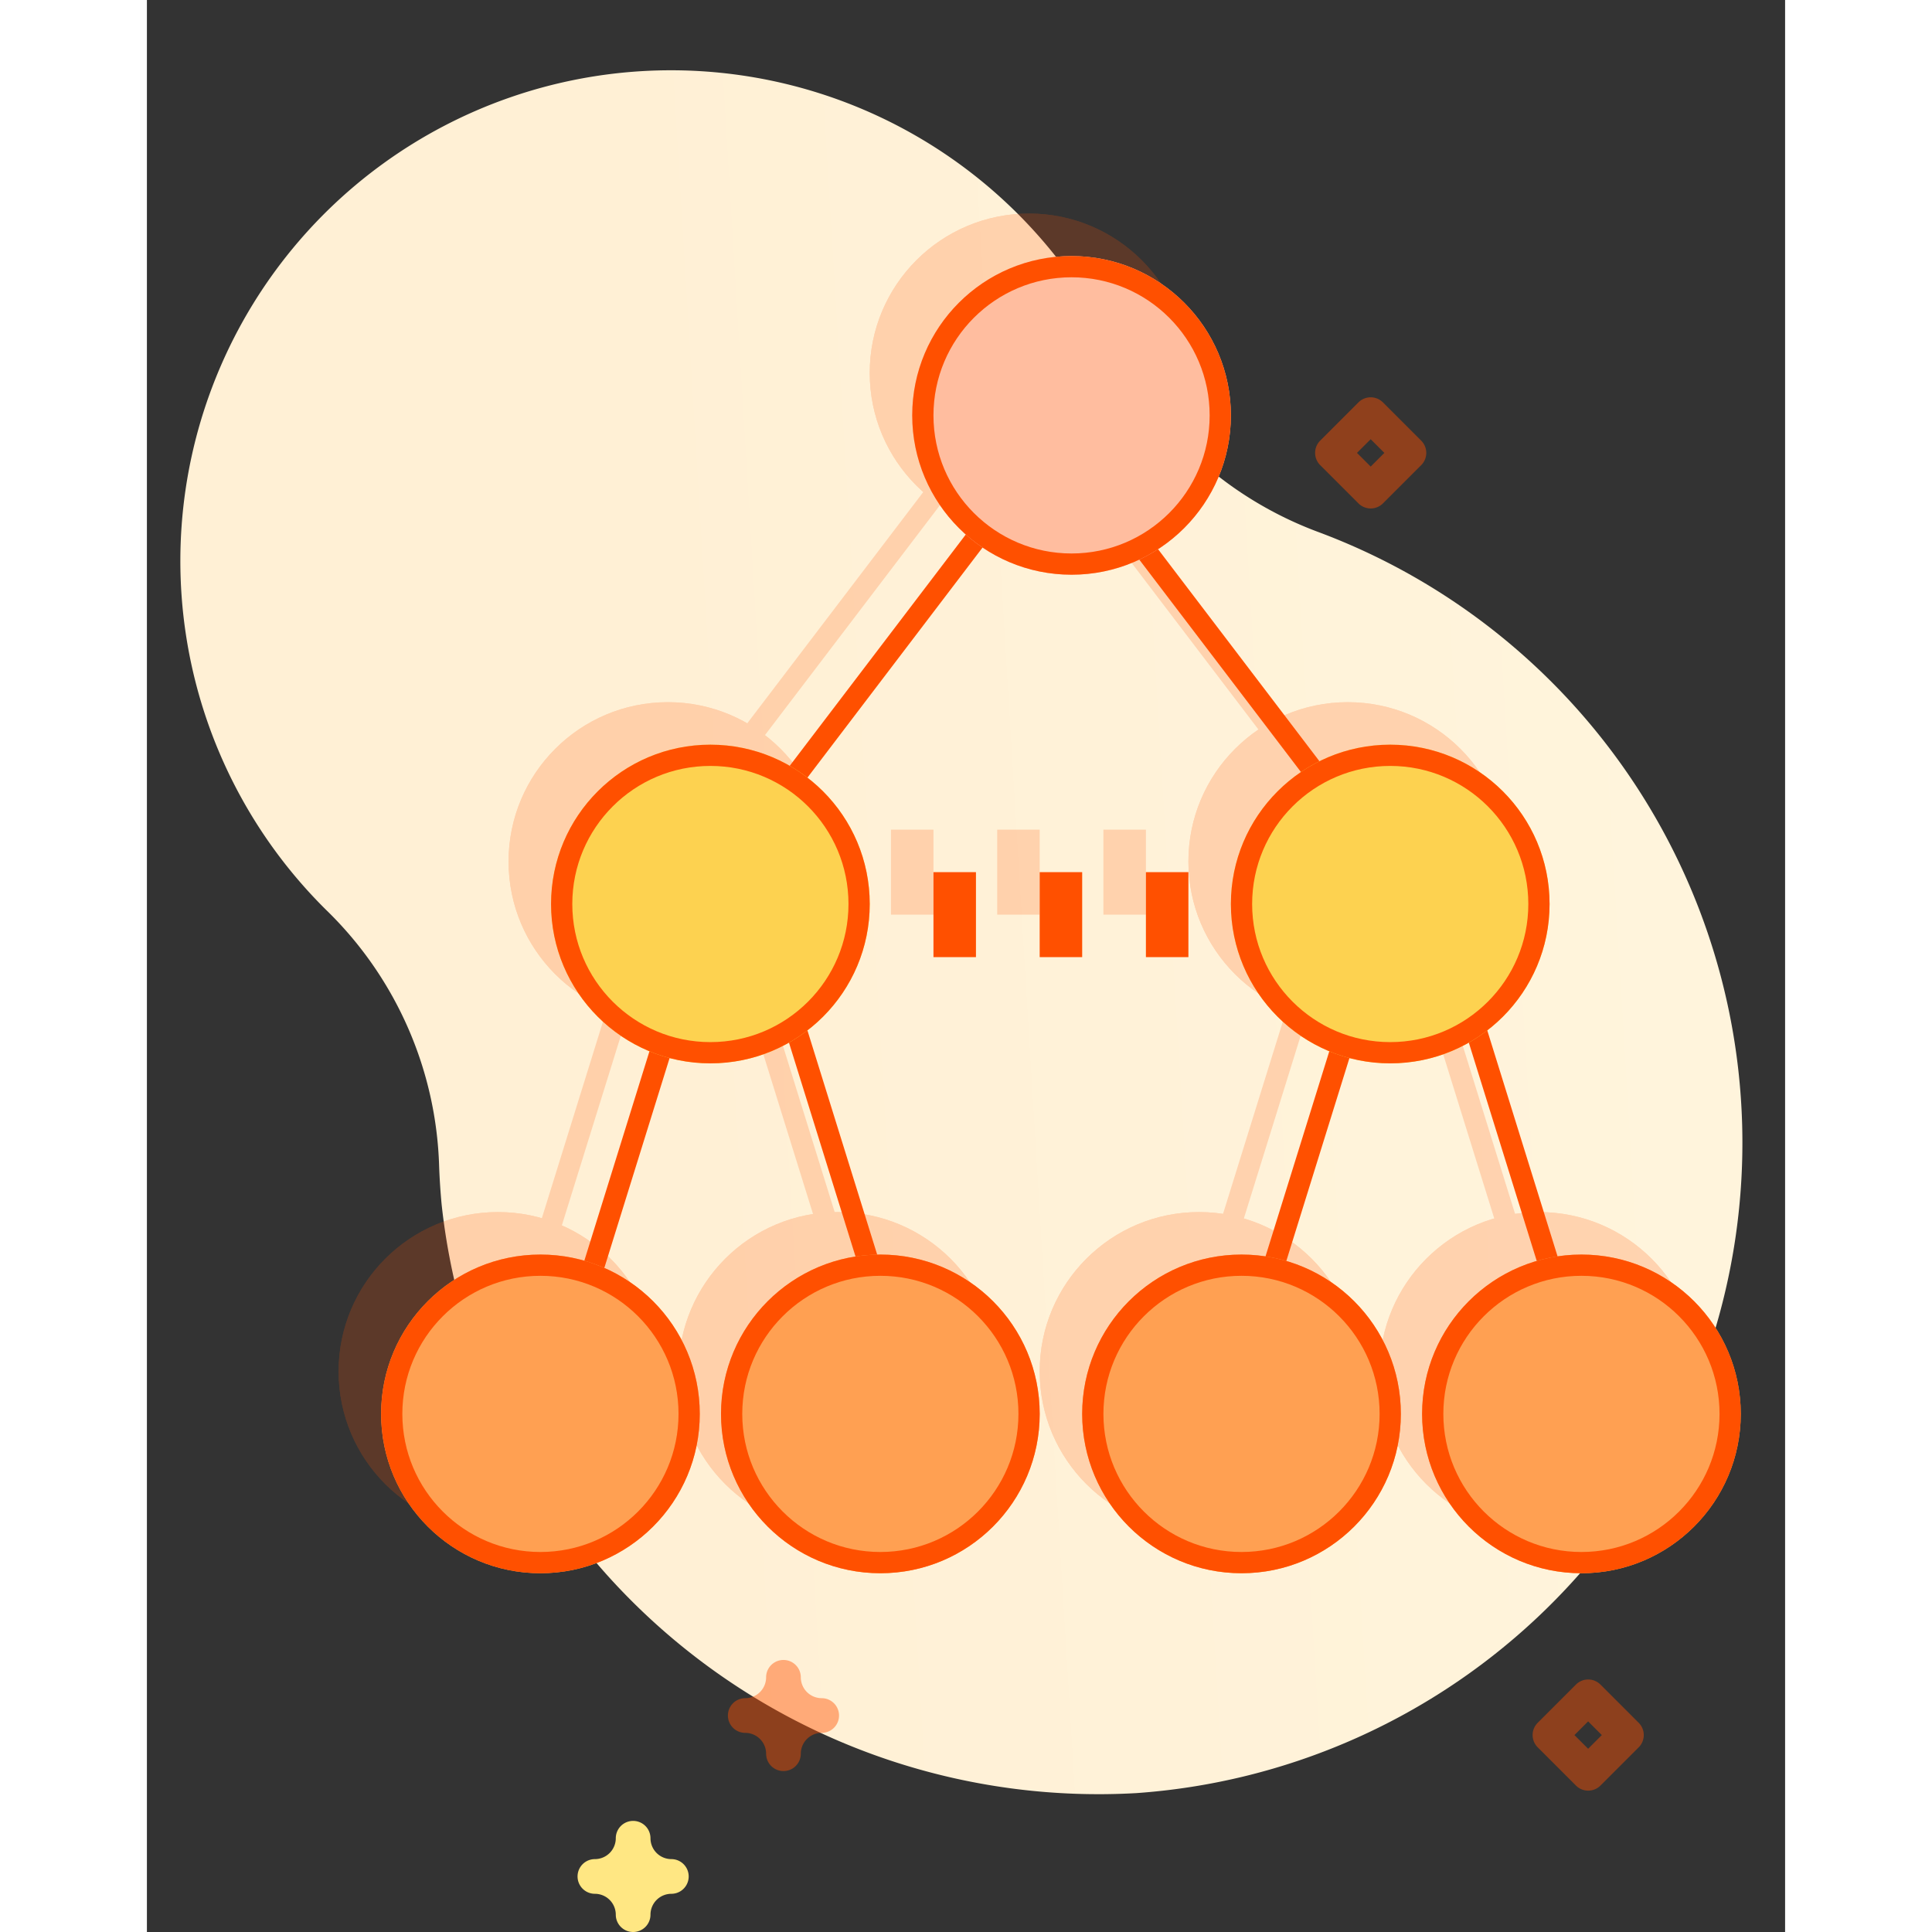 <?xml version="1.0" encoding="utf-8"?>

<!--
 * Copyright (c) 2020, WSO2 Inc. (http://www.wso2.org) All Rights Reserved.
 *
 * WSO2 Inc. licenses this file to you under the Apache License,
 * Version 2.0 (the "License"); you may not use this file except
 * in compliance with the License.
 * You may obtain a copy of the License at
 *
 *     http://www.apache.org/licenses/LICENSE-2.0
 *
 * Unless required by applicable law or agreed to in writing,
 * software distributed under the License is distributed on an
 * "AS IS" BASIS, WITHOUT WARRANTIES OR CONDITIONS OF ANY
 * KIND, either express or implied. See the License for the
 * specific language governing permissions and limitations
 * under the License.
-->

<svg id="ad-illustration" class="icon" xmlns="http://www.w3.org/2000/svg" xmlns:xlink="http://www.w3.org/1999/xlink" width="100" height="100" viewBox="0 0 77.109 90.939">
    <rect x="0" y="0" width="77.109" height="90.939" fill="#333333" stroke="none"/>
    <defs>
        <linearGradient id="linear-gradient" x1="0.292" y1="0.5" x2="2.192" y2="0.5" gradientUnits="objectBoundingBox">
            <stop offset="0" stop-color="#fff0d5" />
            <stop offset="0.001" stop-color="#fff0d5" />
            <stop offset="0.511" stop-color="#fff6df" />
            <stop offset="1" stop-color="#ff5000" stop-opacity="0.294" />
        </linearGradient>
    </defs>
    <g id="ad-illustration" transform="translate(-4076.977 2454.052)">
        <path d="M78.368,14.388A23.084,23.084,0,1,0,39.757,38.447a17.518,17.518,0,0,1,4.351,12.28q-.03.9-.008,1.806A31.089,31.089,0,0,0,74.775,82.443,30.671,30.671,0,0,0,87.45,23.851a17.713,17.713,0,0,1-9.082-9.463Z" transform="matrix(0.998, -0.07, 0.07, 0.998, 4043.161, -2446.695)" fill="url(#linear-gradient)" />
        <g transform="translate(135 122)" opacity="0.2">
            <path d="M3969.447-2554.167l10.673,14.023" transform="translate(16)" fill="none" stroke="#ff5000" stroke-width="1" />
            <path d="M0,14.023,10.673,0" transform="translate(4002.196 -2519.393) rotate(160)" fill="none" stroke="#ff5000" stroke-width="1" />
            <path d="M3969.447-2554.167l10.673,14.023" transform="matrix(0.94, 0.342, -0.342, 0.94, -603.47, -1490.069)" fill="none" stroke="#ff5000" stroke-width="1" />
            <path d="M3980.119-2554.167l-10.673,14.023" fill="none" stroke="#ff5000" stroke-width="1" />
            <g transform="translate(3976 -2566)" fill="#ff5000" stroke="#ff5000" stroke-width="1">
                <circle cx="7.5" cy="7.5" r="7.5" stroke="none" />
                <circle cx="7.5" cy="7.5" r="7" fill="none" />
            </g>
            <path d="M0,14.023,10.673,0" transform="translate(3970.196 -2519.393) rotate(160)" fill="none" stroke="#ff5000" stroke-width="1" />
            <path d="M3969.447-2554.167l10.673,14.023" transform="matrix(0.94, 0.342, -0.342, 0.94, -635.47, -1490.069)" fill="none" stroke="#ff5000" stroke-width="1" />
            <g transform="translate(3959 -2543)" fill="#ff5000" stroke="#ff5000" stroke-width="1">
                <circle cx="7.5" cy="7.5" r="7.5" stroke="none" />
                <circle cx="7.5" cy="7.5" r="7" fill="none" />
            </g>
            <g transform="translate(3991 -2543)" fill="#ff5000" stroke="#ff5000" stroke-width="1">
                <circle cx="7.5" cy="7.5" r="7.5" stroke="none" />
                <circle cx="7.5" cy="7.5" r="7" fill="none" />
            </g>
            <g transform="translate(3951 -2519)" fill="#ff5000" stroke="#ff5000" stroke-width="1">
                <circle cx="7.5" cy="7.5" r="7.5" stroke="none" />
                <circle cx="7.5" cy="7.5" r="7" fill="none" />
            </g>
            <g transform="translate(3967 -2519)" fill="#ff5000" stroke="#ff5000" stroke-width="1">
                <circle cx="7.5" cy="7.5" r="7.5" stroke="none" />
                <circle cx="7.5" cy="7.5" r="7" fill="none" />
            </g>
            <g transform="translate(3984 -2519)" fill="#ff5000" stroke="#ff5000" stroke-width="1">
                <circle cx="7.5" cy="7.5" r="7.5" stroke="none" />
                <circle cx="7.5" cy="7.5" r="7" fill="none" />
            </g>
            <g transform="translate(4000 -2519)" fill="#ff5000" stroke="#ff5000" stroke-width="1">
                <circle cx="7.5" cy="7.5" r="7.5" stroke="none" />
                <circle cx="7.5" cy="7.5" r="7" fill="none" />
            </g>
            <rect width="2" height="4" transform="translate(3977 -2537)" fill="#ff5000" />
            <rect width="2" height="4" transform="translate(3982 -2537)" fill="#ff5000" />
            <rect width="2" height="4" transform="translate(3987 -2537)" fill="#ff5000" />
        </g>
        <g transform="translate(137 124)">
            <path d="M3969.447-2554.167l10.673,14.023" transform="translate(16)" fill="none" stroke="#ff5000" stroke-width="1" />
            <path d="M0,14.023,10.673,0" transform="translate(4002.196 -2519.393) rotate(160)" fill="none" stroke="#ff5000" stroke-width="1" />
            <path d="M3969.447-2554.167l10.673,14.023" transform="matrix(0.94, 0.342, -0.342, 0.94, -603.47, -1490.069)" fill="none" stroke="#ff5000" stroke-width="1" />
            <path d="M3980.119-2554.167l-10.673,14.023" fill="none" stroke="#ff5000" stroke-width="1" />
            <g transform="translate(3976 -2566)" fill="#ffbd9f" stroke="#ff5000" stroke-width="1">
                <circle cx="7.5" cy="7.5" r="7.5" stroke="none" />
                <circle cx="7.5" cy="7.5" r="7" fill="none" />
            </g>
            <path d="M0,14.023,10.673,0" transform="translate(3970.196 -2519.393) rotate(160)" fill="none" stroke="#ff5000" stroke-width="1" />
            <path d="M3969.447-2554.167l10.673,14.023" transform="matrix(0.94, 0.342, -0.342, 0.94, -635.47, -1490.069)" fill="none" stroke="#ff5000" stroke-width="1" />
            <g transform="translate(3959 -2543)" fill="#fdd250" stroke="#ff5000" stroke-width="1">
                <circle cx="7.5" cy="7.5" r="7.5" stroke="none" />
                <circle cx="7.5" cy="7.5" r="7" fill="none" />
            </g>
            <g transform="translate(3991 -2543)" fill="#fdd250" stroke="#ff5000" stroke-width="1">
                <circle cx="7.5" cy="7.5" r="7.5" stroke="none" />
                <circle cx="7.5" cy="7.5" r="7" fill="none" />
            </g>
            <g transform="translate(3951 -2519)" fill="#ffa052" stroke="#ff5000" stroke-width="1">
                <circle cx="7.5" cy="7.5" r="7.5" stroke="none" />
                <circle cx="7.5" cy="7.5" r="7" fill="none" />
            </g>
            <g transform="translate(3967 -2519)" fill="#ffa052" stroke="#ff5000" stroke-width="1">
                <circle cx="7.5" cy="7.5" r="7.5" stroke="none" />
                <circle cx="7.5" cy="7.5" r="7" fill="none" />
            </g>
            <g transform="translate(3984 -2519)" fill="#ffa052" stroke="#ff5000" stroke-width="1">
                <circle cx="7.5" cy="7.5" r="7.5" stroke="none" />
                <circle cx="7.5" cy="7.5" r="7" fill="none" />
            </g>
            <g transform="translate(4000 -2519)" fill="#ffa052" stroke="#ff5000" stroke-width="1">
                <circle cx="7.5" cy="7.5" r="7.5" stroke="none" />
                <circle cx="7.5" cy="7.5" r="7" fill="none" />
            </g>
            <rect width="2" height="4" transform="translate(3977 -2537)" fill="#ff5000" />
            <rect width="2" height="4" transform="translate(3982 -2537)" fill="#ff5000" />
            <rect width="2" height="4" transform="translate(3987 -2537)" fill="#ff5000" />
        </g>
        <path d="M305.934,39.991a.816.816,0,0,1-.577-.239l-1.8-1.8a.816.816,0,0,1,0-1.154l1.8-1.8a.816.816,0,0,1,1.154,0l1.8,1.8a.816.816,0,0,1,0,1.155l-1.8,1.8a.817.817,0,0,1-.577.238Zm-.644-2.615.644.644.644-.644-.644-.644Z" transform="translate(3828.646 -2470.11)" fill="rgba(255,80,0,0.45)" />
        <path d="M368.647,409.675a.816.816,0,0,1-.577-.239l-1.8-1.8a.816.816,0,0,1,0-1.154l1.8-1.8a.816.816,0,0,1,1.154,0l1.8,1.8a.816.816,0,0,1,0,1.155l-1.8,1.8a.817.817,0,0,1-.577.238ZM368,407.06l.644.644.644-.644-.644-.644Z" transform="translate(3776.171 -2779.442)" fill="rgba(255,80,0,0.44)" />
        <path d="M93.28,450.434a.816.816,0,0,1-.816-.816.984.984,0,0,0-.983-.982.816.816,0,1,1,0-1.633.984.984,0,0,0,.983-.982.816.816,0,1,1,1.633,0,.984.984,0,0,0,.982.982.816.816,0,0,1,0,1.633.984.984,0,0,0-.982.982.816.816,0,0,1-.817.816Z" transform="translate(4006.583 -2813.547)" fill="#ffe783" />
        <path d="M136.613,404.036a.816.816,0,0,1-.816-.816.984.984,0,0,0-.982-.982.816.816,0,1,1,0-1.633.984.984,0,0,0,.982-.982.816.816,0,0,1,1.633,0,.984.984,0,0,0,.983.982.816.816,0,1,1,0,1.633.984.984,0,0,0-.983.982.816.816,0,0,1-.817.816Z" transform="translate(3970.326 -2774.724)" fill="rgba(255,80,0,0.44)" />
    </g>
</svg>
